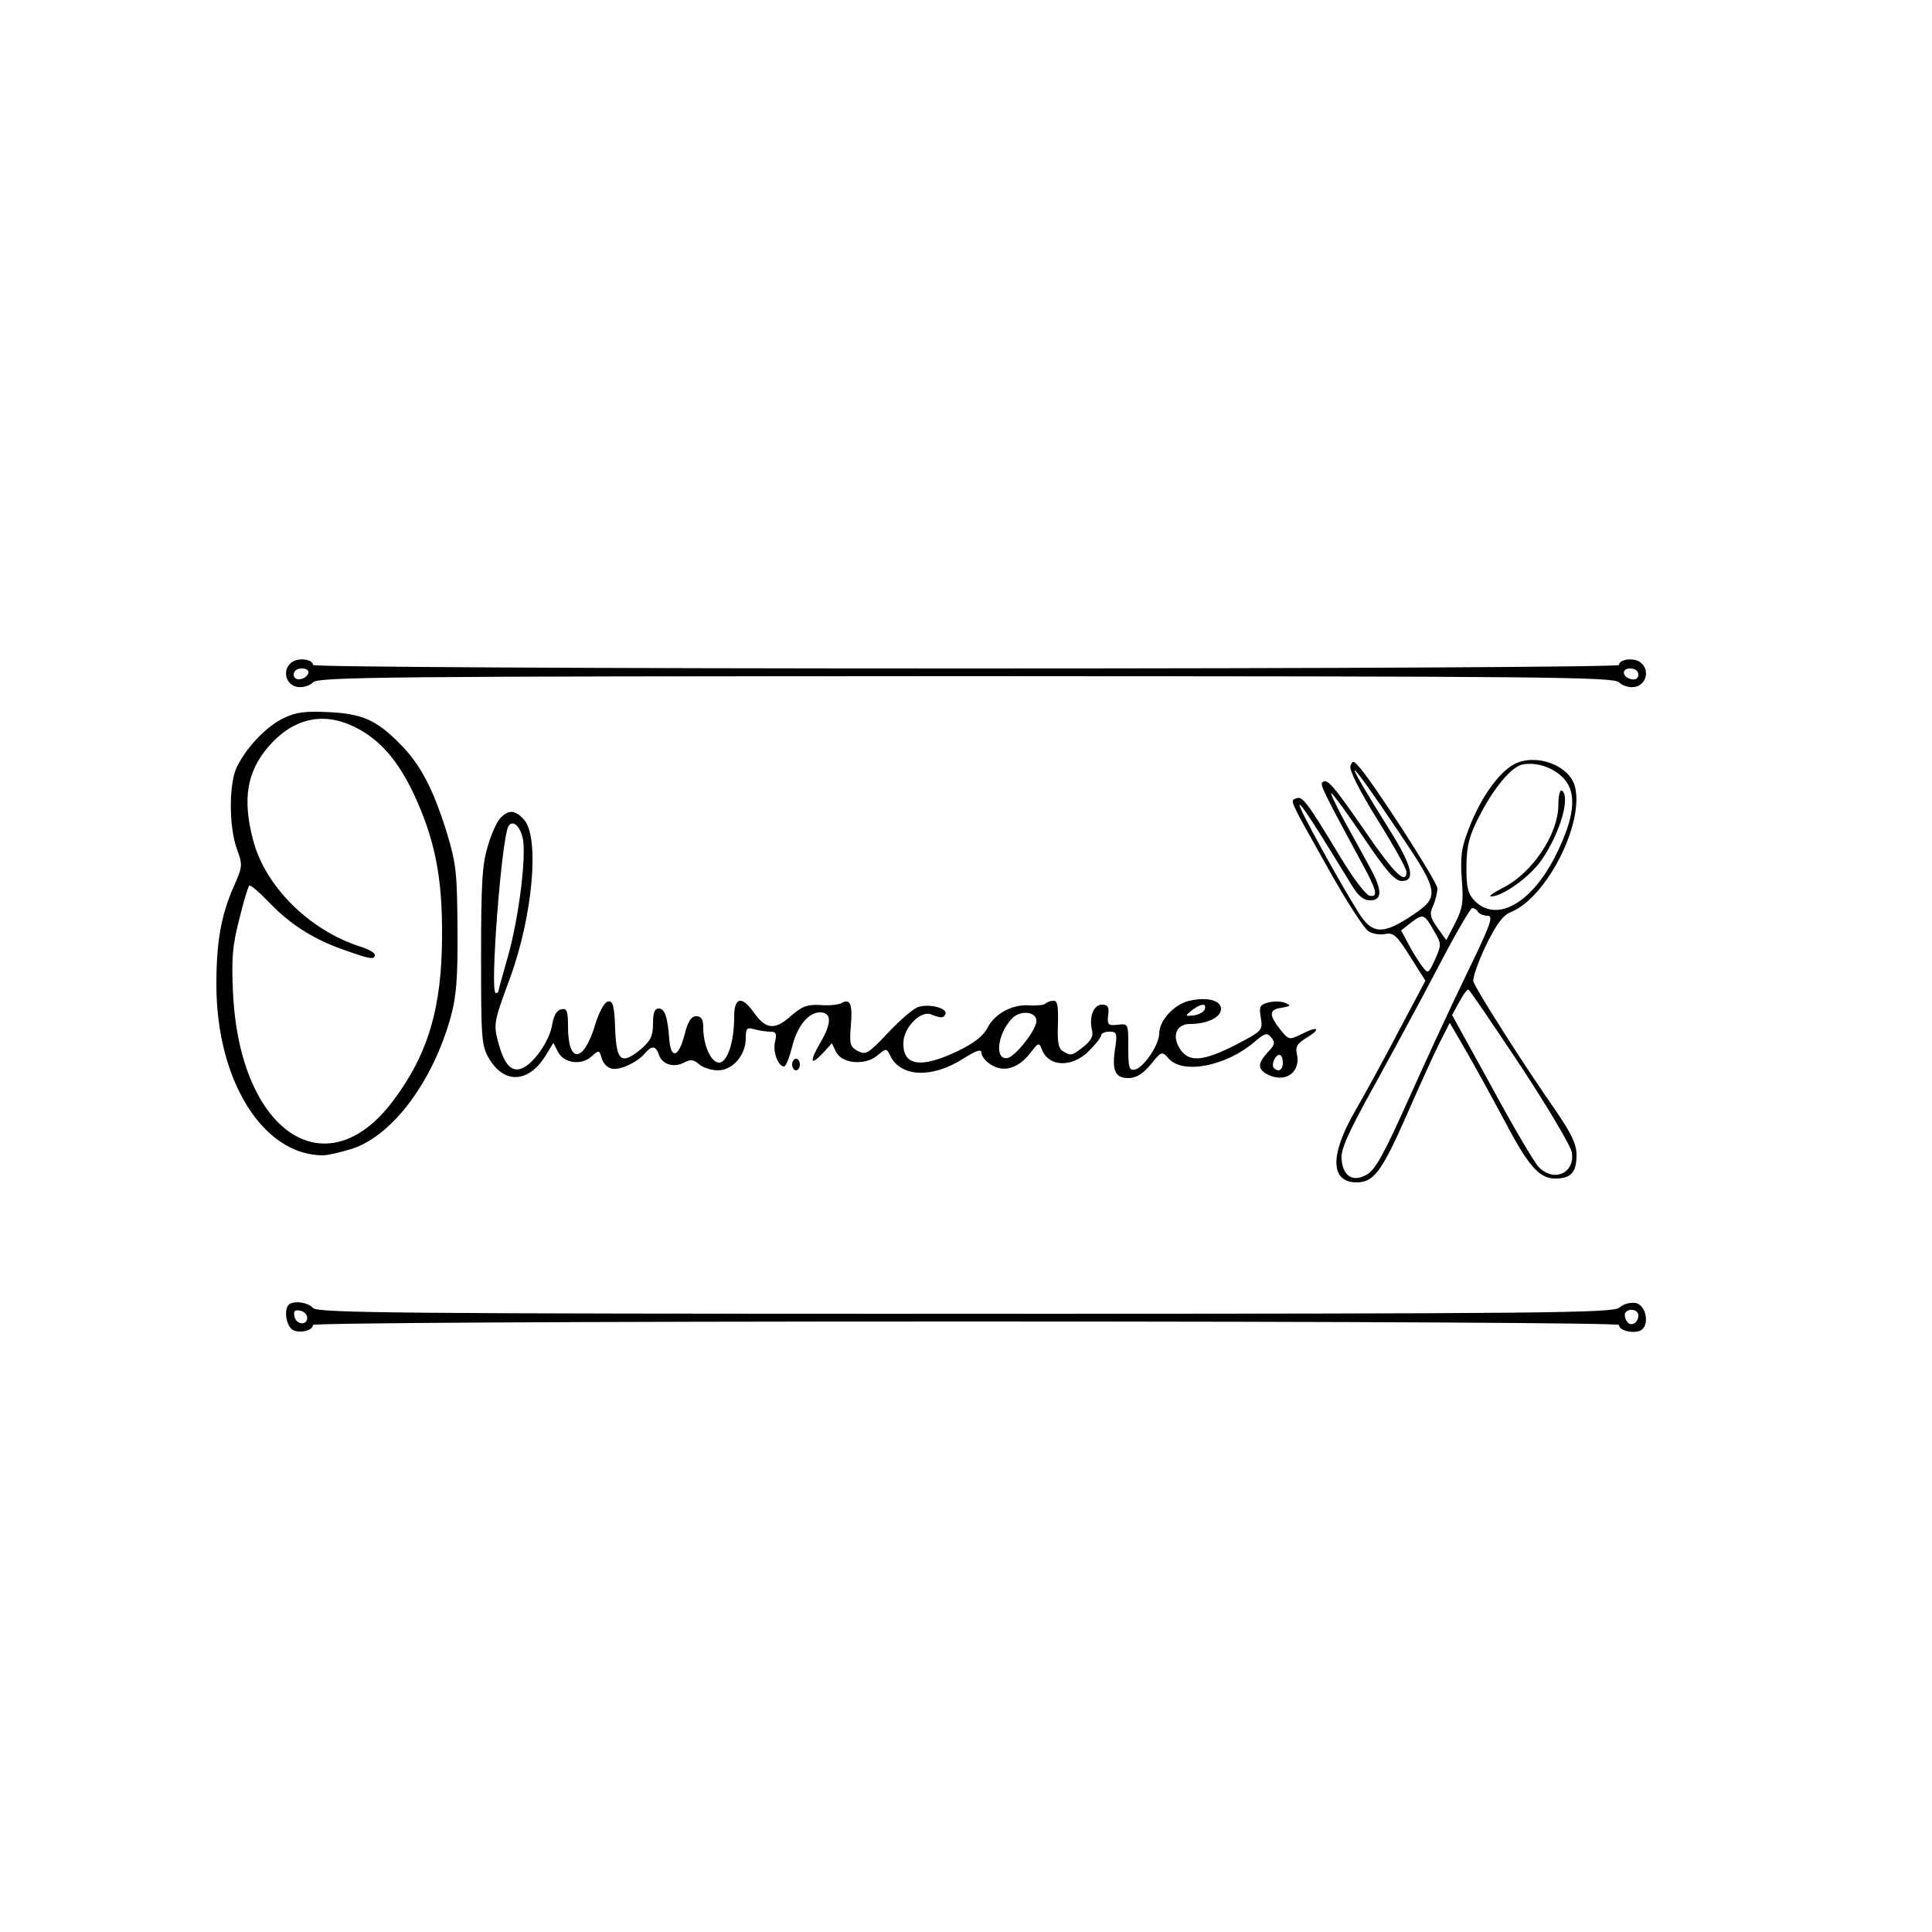 <?xml version="1.0" standalone="no"?>
<!DOCTYPE svg PUBLIC "-//W3C//DTD SVG 20010904//EN"
 "http://www.w3.org/TR/2001/REC-SVG-20010904/DTD/svg10.dtd">
<svg version="1.0" xmlns="http://www.w3.org/2000/svg"
 width="500pt" height="500pt" viewBox="0 0 500 500"
 preserveAspectRatio="xMidYMid meet">
<g transform="translate(0,500) scale(0.1,-0.1)"
fill="#000000" stroke="none">
<path d="M755 3286 c-26 -19 -16 -60 16 -64 14 -2 31 4 39 12 11 14 187 16
1690 16 1503 0 1679 -2 1690 -16 8 -8 25 -14 39 -12 32 4 42 45 16 64 -17 13
-55 8 -55 -7 0 -5 -719 -9 -1690 -9 -971 0 -1690 4 -1690 9 0 15 -38 20 -55 7z
m43 -28 c-7 -19 -38 -22 -38 -4 0 10 9 16 21 16 12 0 19 -5 17 -12z m3442 -4
c0 -9 -7 -14 -17 -12 -25 5 -28 28 -4 28 12 0 21 -6 21 -16z"/>
<path d="M735 3142 c-43 -20 -95 -73 -121 -125 -22 -41 -22 -156 -1 -214 15
-41 15 -45 -7 -95 -34 -76 -46 -146 -46 -256 0 -249 121 -442 276 -442 12 0
46 8 75 17 105 34 210 175 256 343 14 51 18 100 17 225 -1 143 -3 169 -27 248
-36 116 -69 179 -122 232 -61 62 -98 78 -185 82 -58 3 -84 0 -115 -15z m182
-23 c64 -31 112 -85 154 -174 54 -116 74 -215 73 -365 0 -187 -36 -308 -126
-428 -174 -233 -398 -82 -415 279 -4 86 -2 120 16 189 11 46 23 85 26 88 3 3
26 -17 53 -45 55 -57 115 -95 197 -123 65 -23 75 -24 75 -11 0 5 -17 15 -37
21 -132 42 -247 156 -278 276 -28 106 -16 176 39 241 64 74 141 92 223 52z"/>
<path d="M3920 3023 c-41 -21 -90 -90 -120 -171 -18 -46 -21 -70 -17 -127 5
-60 2 -76 -17 -114 l-23 -44 -23 32 c-19 27 -21 37 -11 57 6 14 11 34 11 45 0
17 -171 282 -206 318 -11 13 -14 12 -19 -1 -4 -10 22 -62 69 -138 42 -67 76
-128 76 -136 0 -36 -33 -4 -108 106 -83 120 -98 137 -110 125 -6 -6 5 -28 99
-202 43 -78 47 -96 23 -91 -9 2 -41 44 -71 93 -91 151 -102 165 -118 159 -17
-7 -22 4 88 -192 44 -78 89 -148 100 -153 10 -6 30 -9 43 -6 20 4 30 -5 63
-58 l40 -63 -69 -130 c-37 -71 -89 -166 -114 -209 -65 -113 -63 -183 5 -183
44 0 65 28 129 173 33 76 72 161 86 189 l26 51 40 -69 c22 -38 65 -116 96
-174 67 -128 95 -160 137 -160 41 0 55 16 55 61 0 28 -13 55 -54 115 -86 123
-208 316 -213 334 -2 9 12 50 32 92 28 57 44 79 66 88 92 38 189 229 165 324
-14 55 -99 87 -156 59z m129 -40 c33 -38 25 -102 -24 -199 -62 -122 -151 -172
-208 -116 -18 19 -22 33 -22 90 1 55 7 78 33 129 39 76 85 131 115 135 37 6
81 -10 106 -39z m-429 -136 c108 -161 109 -168 24 -223 -68 -43 -94 -40 -128
14 -49 78 -157 274 -153 279 4 4 40 -52 136 -209 16 -27 30 -38 47 -38 31 0
32 25 1 82 -13 24 -43 79 -67 122 -24 44 -39 77 -34 73 5 -3 43 -55 84 -116
58 -86 80 -111 98 -111 36 0 27 38 -31 131 -131 209 -119 207 23 -4z m205
-207 c3 -5 15 -10 25 -10 16 0 8 -22 -55 -152 -41 -84 -109 -232 -152 -328
-61 -136 -84 -178 -106 -190 -35 -20 -61 -5 -65 39 -3 25 16 68 86 194 49 89
124 228 167 310 42 81 81 147 85 147 5 0 12 -4 15 -10z m-115 -47 c21 -36 21
-37 4 -76 -18 -38 -18 -38 -34 -17 -9 12 -25 37 -35 57 l-19 35 24 19 c33 25
35 25 60 -18z m225 -351 c71 -108 131 -209 133 -225 8 -54 -48 -78 -87 -36
-11 12 -66 105 -121 207 l-102 185 18 33 c10 19 21 34 24 33 3 0 63 -89 135
-197z"/>
<path d="M4033 2917 c0 -76 -68 -178 -146 -216 -23 -12 -36 -21 -28 -21 30 0
102 52 131 95 48 70 75 164 52 179 -5 3 -9 -14 -9 -37z"/>
<path d="M1296 2884 c-9 -8 -24 -41 -33 -72 -15 -47 -18 -96 -18 -287 0 -214
1 -232 21 -265 39 -66 102 -63 146 8 l20 33 12 -23 c15 -30 61 -36 87 -12 19
17 20 17 26 -4 3 -12 13 -24 24 -27 20 -7 68 15 88 39 18 21 28 20 36 -3 8
-26 39 -35 65 -21 17 9 25 8 39 -4 10 -9 32 -16 49 -16 38 0 72 39 72 83 0 26
3 29 23 23 12 -3 30 -6 41 -6 14 0 17 -5 12 -25 -7 -26 8 -65 23 -65 5 0 14
23 21 51 13 53 42 89 72 89 30 0 31 -26 3 -75 -31 -53 -29 -66 5 -30 l23 25
11 -23 c16 -30 74 -35 106 -9 24 20 24 20 35 -2 27 -54 109 -57 189 -5 34 21
46 25 46 14 0 -8 11 -22 24 -30 32 -21 70 -11 101 28 22 29 24 30 31 12 17
-47 79 -49 123 -4 17 17 31 35 31 40 0 5 10 9 21 9 19 0 21 -4 15 -43 -9 -58
0 -77 34 -77 20 0 37 10 58 35 28 35 29 35 47 15 37 -41 148 -19 221 43 28 24
33 25 44 12 11 -13 9 -20 -9 -38 -26 -29 -27 -43 -2 -57 47 -25 89 5 77 54 -4
17 2 26 25 40 40 24 30 32 -12 10 -33 -16 -33 -16 -56 12 -30 38 -29 52 5 56
22 4 24 6 9 12 -9 5 -29 5 -43 2 -24 -6 -26 -11 -21 -40 5 -33 4 -34 -65 -70
-84 -43 -121 -46 -144 -11 -22 34 -10 65 26 65 44 0 80 17 80 39 0 23 -39 32
-86 20 -38 -11 -74 -51 -74 -84 0 -29 -41 -89 -63 -93 -15 -3 -17 5 -17 58 0
61 0 61 -27 58 -25 -3 -28 0 -25 25 3 21 -1 27 -16 27 -22 0 -34 -32 -26 -66
4 -15 -2 -27 -22 -43 -30 -24 -33 -24 -54 -11 -11 7 -14 25 -12 70 1 45 -1 60
-11 60 -8 0 -17 -3 -21 -7 -4 -4 -22 -6 -41 -5 -44 4 -91 -21 -110 -59 -11
-21 -35 -39 -78 -60 -95 -45 -141 -37 -139 23 1 39 44 83 71 73 27 -11 33 -10
38 1 5 15 -42 27 -70 18 -12 -3 -47 -33 -78 -66 -52 -55 -58 -59 -79 -48 -20
11 -22 18 -18 66 5 55 -2 71 -24 58 -7 -4 -31 -7 -54 -5 -35 2 -48 -3 -78 -29
-41 -37 -65 -34 -96 11 -31 43 -50 38 -50 -13 0 -66 -18 -118 -39 -118 -21 0
-41 45 -41 91 0 21 -5 29 -18 29 -13 0 -22 -13 -31 -50 -15 -57 -35 -62 -39
-9 -4 57 -12 79 -27 79 -11 0 -15 -11 -15 -39 0 -32 -6 -44 -31 -66 -51 -42
-64 -32 -67 53 -2 60 -6 73 -19 70 -9 -2 -23 -27 -34 -64 -30 -96 -69 -96 -69
-1 0 41 -3 48 -17 45 -12 -2 -20 -16 -24 -40 -7 -43 -50 -104 -81 -114 -26 -8
-44 13 -59 70 -12 45 -11 52 31 165 59 162 77 364 36 410 -23 25 -39 26 -60 5z
m56 -50 c12 -41 -9 -210 -38 -311 -13 -46 -24 -85 -24 -88 0 -3 -3 -5 -7 -5
-16 0 15 402 33 432 10 16 28 3 36 -28z m1766 -446 c-3 -7 -15 -14 -29 -16
-23 -2 -23 -2 -5 13 24 18 39 20 34 3z m-436 -33 c-4 -26 -55 -89 -74 -93 -34
-7 -28 60 10 101 22 25 68 19 64 -8z m638 -105 c0 -19 -11 -26 -23 -14 -8 8 3
34 14 34 5 0 9 -9 9 -20z"/>
<path d="M2050 2245 c0 -8 5 -15 10 -15 6 0 10 7 10 15 0 8 -4 15 -10 15 -5 0
-10 -7 -10 -15z"/>
<path d="M747 1623 c-12 -12 -7 -50 8 -63 15 -12 55 -5 55 11 0 5 651 9 1690
9 1039 0 1690 -4 1690 -9 0 -14 34 -23 54 -15 27 11 17 68 -12 72 -13 2 -31
-3 -41 -12 -16 -14 -181 -16 -1693 -16 -1471 0 -1677 2 -1688 15 -13 15 -51
20 -63 8z m48 -33 c0 -22 -29 -18 -33 3 -3 14 1 18 15 15 10 -2 18 -10 18 -18z
m3445 6 c0 -21 -21 -31 -30 -15 -5 7 -6 17 -4 21 9 14 34 9 34 -6z"/>
</g>
</svg>
